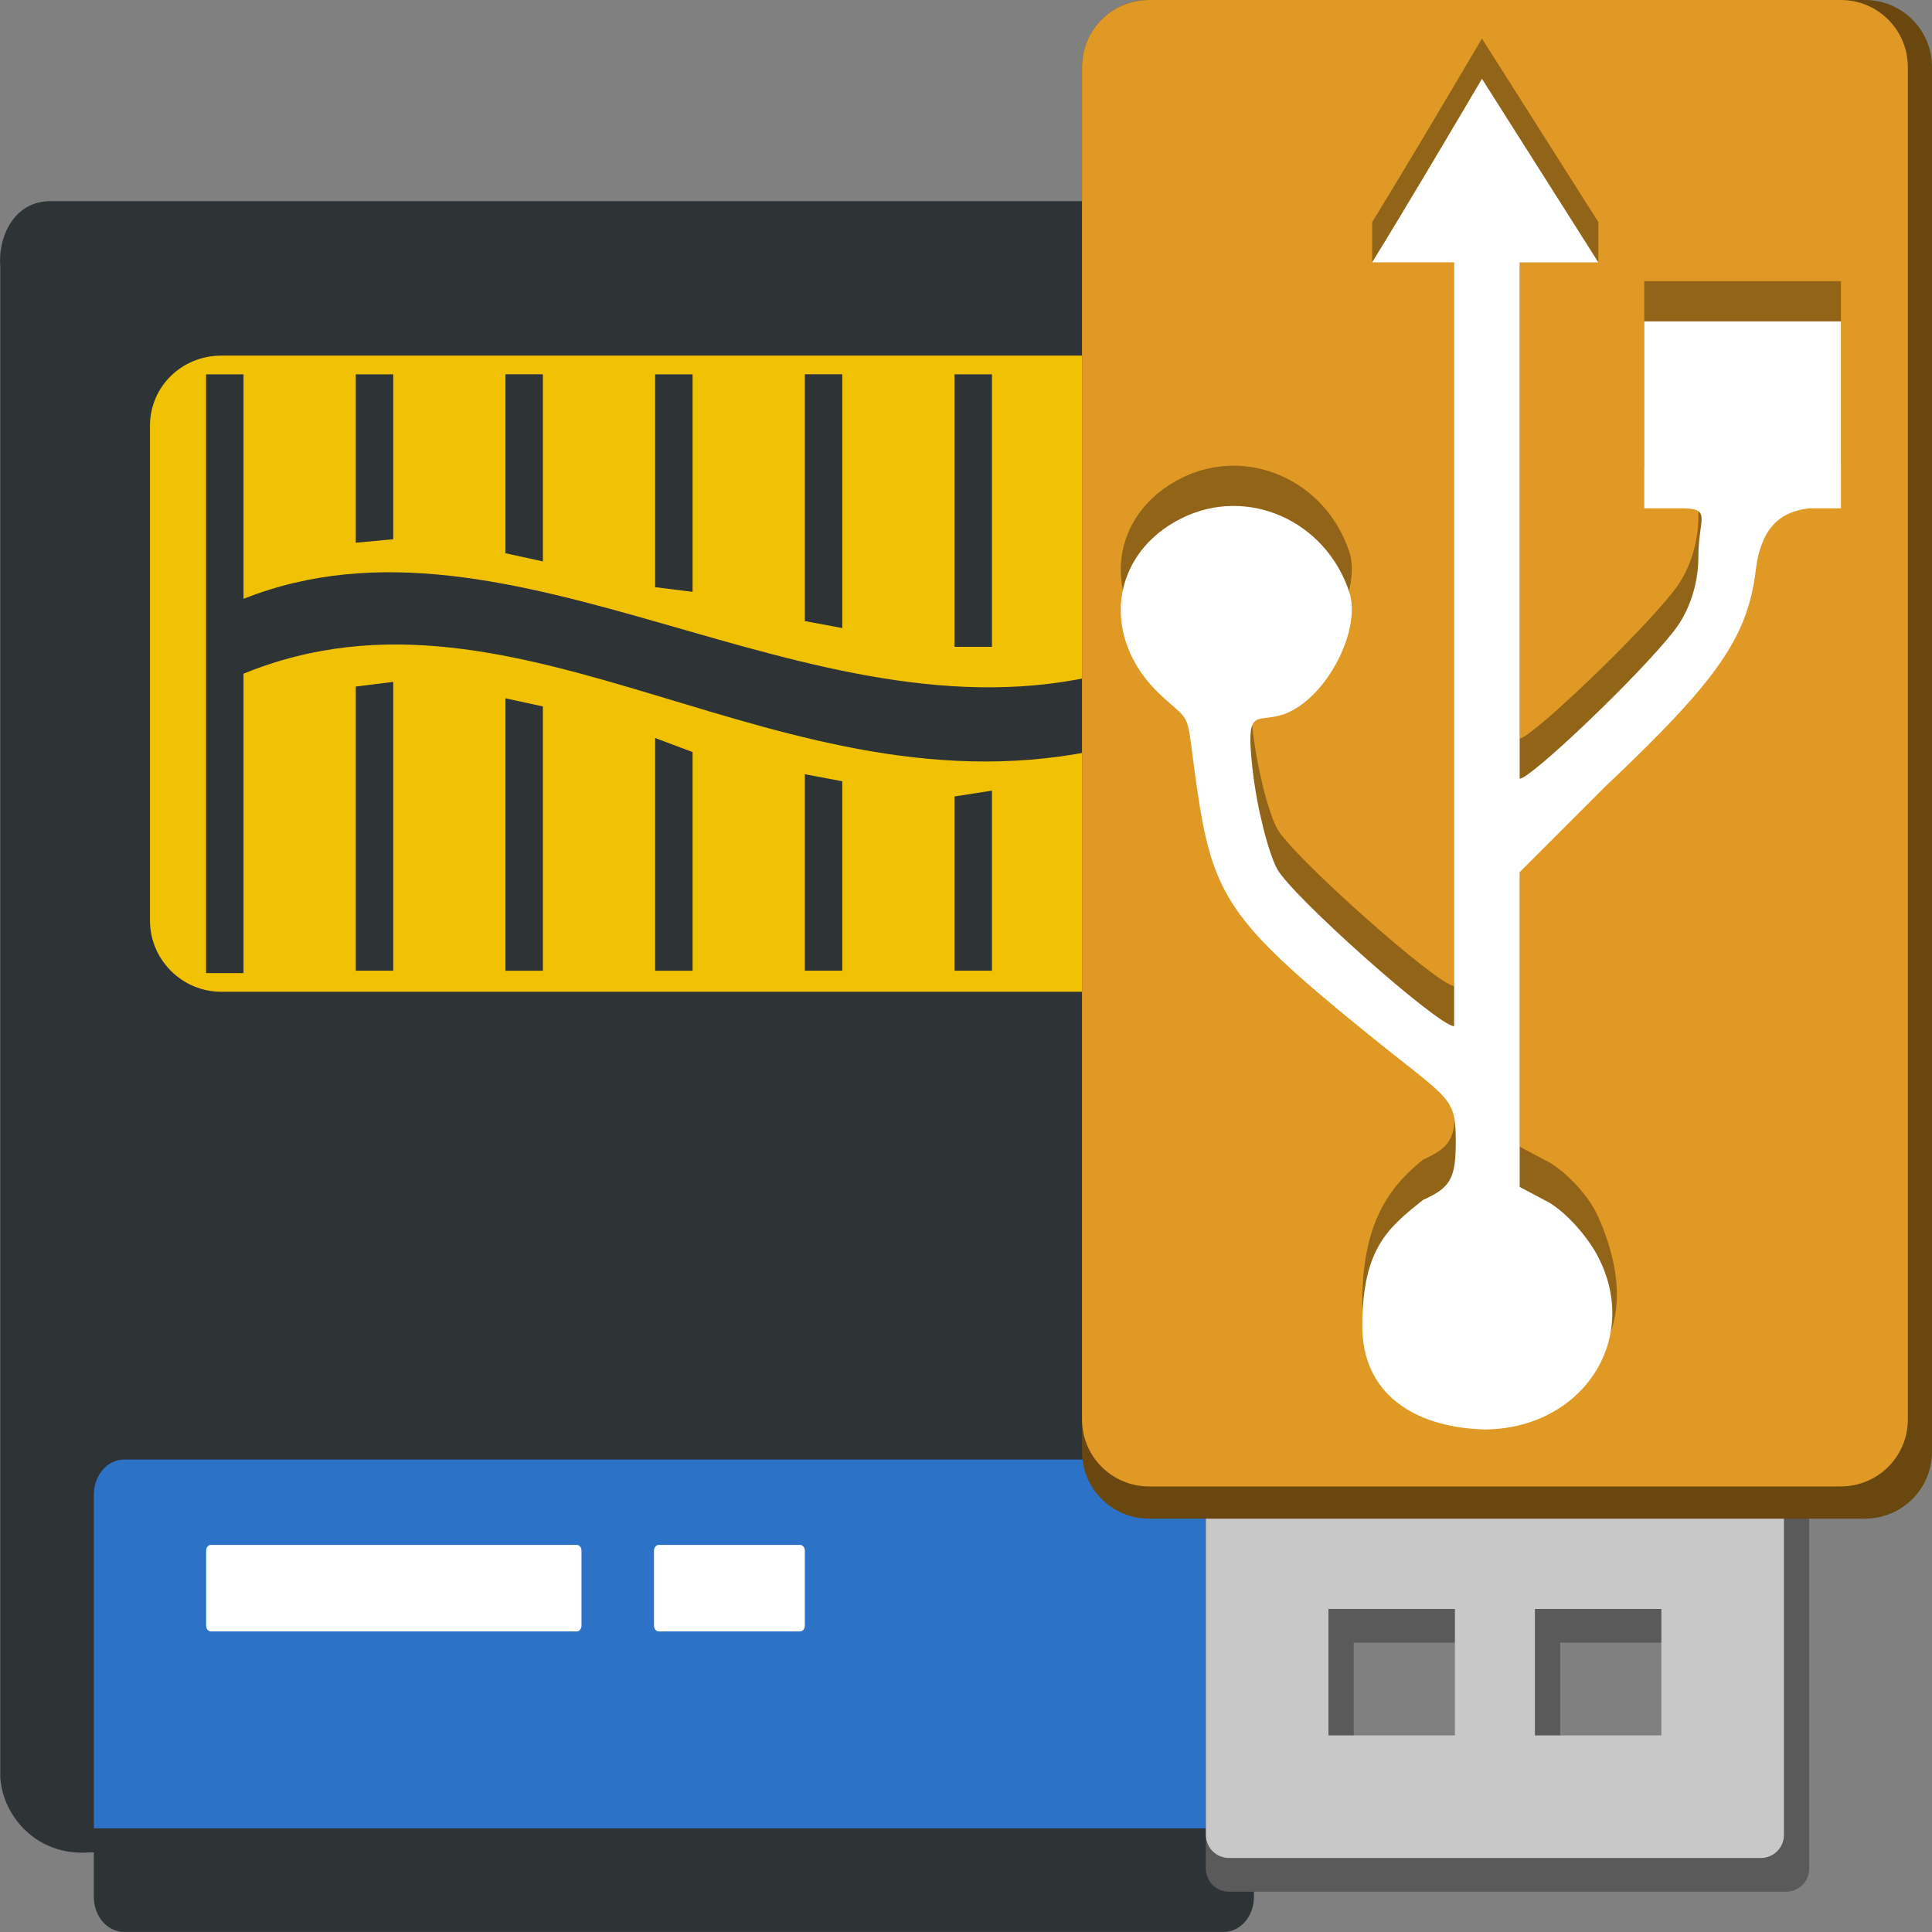 <svg width="48" version="1.1" xmlns="http://www.w3.org/2000/svg" height="48">
<rect width="100%" height="100%" fill="#808080" stroke="none"/>
<g style="stroke:none">
<g style="fill-rule:evenodd;color:#000" id="layer1" transform="translate(-7.261,3.5)">
<path style="fill:#2e3436" id="path4227" d="m 8.43,1.5 c -0.872,0.057 -1.22,0.942 -1.162,1.627 v 37.537 c 0.065,0.976 0.922,1.957 2.209,1.859 h 0.115 v 1.105 c 0,0.483 0.335,0.871 0.756,0.871 h 27.311 c 0.421,0 0.756,-0.388 0.756,-0.871 v -1.105 h 0.697 c 0.831,-0.04 1.639,-0.751 1.627,-2.119 v -34.315 c 0,-0.666 -0.209,-1.118 -0.697,-1.598 l -2.557,-2.643 c -0.267,-0.252 -0.423,-0.35 -1.162,-0.35 h -27.893 z "/>
<path style="fill:#2c72c7" id="path4222" d="m 10.348,32.762 27.311,0 c 0.421,0 0.756,0.388 0.756,0.871 v 8.291 h -28.822 v -8.291 c 0,-0.483 0.335,-0.871 0.756,-0.871 z "/>
<path style="fill:#f1c203" id="path4218" d="m 12.759,5.335 22.488,0 c 0.977,0 1.743,0.766 1.743,1.743 v 12.29 c 0,0.977 -0.766,1.772 -1.743,1.772 h -22.488 c -0.977,0 -1.772,-0.795 -1.772,-1.772 v -12.29 c 0,-0.977 0.795,-1.743 1.772,-1.743 z "/>
<g style="fill:#2e3436" id="g4151">
<path id="path4216" d="m 12.381,5.8 0,14.876 .93,0 0,-7.438 c 6.922,-2.832 13.329,3.664 21.384,1.859 v 5.578 h 0.93 v -14.818 h -0.93 v 7.38 c -7.384,1.839 -14.685,-4.519 -21.384,-1.859 v -5.578 h -0.93 z "/>
<path id="path4212" d="m 16.1,5.8 0,4.184 .93,-.087 0,-4.097 -.93,0 z "/>
<path id="path4208" d="m 19.819,5.8 0,4.445 .93,.203 0,-4.649 -.93,0 z "/>
<path id="path4204" d="m 23.538,5.8 0,5.288 .93,.116 0,-5.404 -.93,0 z "/>
<path id="path4200" d="m 27.257,5.8 0,6.13 .93,.174 0,-6.305 -.93,0 z "/>
<path id="path4196" d="m 30.976,5.8 0,6.77 .93,0 0,-6.77 -.93,0 z "/>
<path id="path4192" d="m 17.03,13.441 -.93,.116 0,7.06 .93,0 0,-7.176 z "/>
<path id="path4186" d="m 19.819,13.848 0,6.77 .93,0 0,-6.566 -.93,-.203 z "/>
<path id="path4182" d="m 23.538,14.836 0,5.782 .93,0 0,-5.433 -.93,-.349 z "/>
<path id="path4178" d="m 27.257,15.736 0,4.881 .93,0 0,-4.707 -.93,-.174 z "/>
<path id="path4172" d="m 31.906,16.143 -.93,.145 0,4.329 .93,0 0,-4.474 z "/>
</g>
<g style="fill:#fff" id="g4164">
<path id="path4170" d="m 12.498,34.883 c -0.067,0 -0.116,0.069 -0.116,0.145 v 1.859 c 0,0.077 0.049,0.145 0.116,0.145 h 9.094 c 0.067,0 0.116,-0.069 0.116,-0.145 v -1.859 c 0,-0.077 -0.049,-0.145 -0.116,-0.145 h -9.094 z "/>
<path id="path4291" d="m 23.625,34.883 c -0.067,0 -0.116,0.069 -0.116,0.145 v 1.859 c 0,0.077 0.049,0.145 0.116,0.145 h 3.516 c 0.067,0 0.116,-0.069 0.116,-0.145 v -1.859 c 0,-0.077 -0.049,-0.145 -0.116,-0.145 h -3.516 z "/>
</g>
</g>
<g id="g4" transform="translate(13.141,-0.5)">
<path style="fill:#5a5a5a" id="path4189" d="m 17.395,32.112 c -0.322,0 -0.577,0.255 -0.577,0.577 v 14.233 c 0,0.322 0.255,0.577 0.577,0.577 h 13.837 c 0.322,0 0.577,-0.255 0.577,-0.577 v -14.233 c 0,-0.322 -0.255,-0.577 -0.577,-0.577 z  m 3.097,9.2 3.142,0 0,3.142 -3.142,0 z  m 5.129,0 3.142,0 0,3.142 -3.142,0 z "/>
<rect width="12.31" x="17.845" y="-46.684" height="13.336" style="opacity:.715;fill:none" id="rect3458" transform="scale(1,-1)"/>
<path style="fill:#c8c8c8" id="rect3448" d="m 17.396,31.274 c -0.322,0 -0.577,0.255 -0.577,0.577 v 14.233 c 0,0.322 0.255,0.577 0.577,0.577 h 13.208 c 0.322,0 0.577,-0.255 0.577,-0.577 v -14.233 c 0,-0.322 -0.255,-0.577 -0.577,-0.577 h -13.208 z  m 2.468,9.2 3.142,0 0,3.142 -3.142,0 0,-3.142 z  m 5.129,0 3.142,0 0,3.142 -3.142,0 0,-3.142 z "/>
<path style="fill:#69470f" id="path4146" d="m 15.409,.5 c -0.926,0 -1.667,0.745 -1.667,1.667 v 34.396 c 0,0.922 0.741,1.667 1.667,1.667 h 17.783 c 0.926,0 1.667,-0.745 1.667,-1.667 v -34.396 c 0,-0.922 -0.741,-1.667 -1.667,-1.667 Z "/>
<path style="fill:#e09924" id="path4152" d="m 15.409,0.5 c -0.926,0 -1.667,0.745 -1.667,1.667 l 0,33.596 c 0,0.922 0.741,1.667 1.667,1.667 l 17.183,0 c 0.926,0 1.667,-0.745 1.667,-1.667 l 0,-33.596 C 34.258,1.245 33.517,0.5 32.591,0.5 l -17.183,0 z"/>
<path style="opacity:.35" id="path4149" d="m 23.678,1.458 2.892,4.561 0,1 -1.955,-1 0,12.829 c 0.271,0 2.933,-2.527 3.828,-3.665 0.387,-0.492 0.611,-1.173 0.611,-1.833 0,-0.994 0.361,-1.222 -0.448,-1.222 h -0.896 v -4.643 h 4.887 v 4.643 h -0.774 c -0.705,0.077 -1.211,0.445 -1.344,1.548 -0.199,1.644 -0.941,2.723 -3.706,5.335 l -2.158,2.158 v 7.819 l .611,.326 c 0.435,0.197 1.081,0.829 1.344,1.425 1.332,3.023 -0.424,4.676 -2.851,4.676 -1.758,-0.06 -3.014,-0.908 -3.014,-2.566 0,-1.95 0.66,-2.855 1.507,-3.536 0.68,-0.308 0.823,-0.517 0.815,-1.507 -0.01,-1.093 -0.159,-0.969 -2.321,-2.729 -3.302,-2.686 -3.725,-3.332 -4.113,-6.027 -0.286,-1.988 -0.075,-1.516 -0.896,-2.281 -1.511,-1.407 -1.269,-3.511 0.529,-4.398 1.621,-0.799 3.562,0.054 4.154,1.833 0.292,0.877 -0.445,2.408 -1.385,2.932 -0.86,0.48 -1.215,-0.304 -1.018,1.466 0.109,0.98 0.396,2.087 0.611,2.484 0.37,0.682 4.005,3.91 4.398,3.91 v -18.978 l -2.036,1 v -1 c 0.928,-1.509 1.83,-3.043 2.729,-4.561 z "/>
<path style="fill:#fff" id="rect5391" d="m 23.678,2.458 2.892,4.561 -1.955,0 0,12.829 c 0.271,0 2.933,-2.527 3.828,-3.665 0.387,-0.492 0.611,-1.173 0.611,-1.833 0,-0.994 0.361,-1.222 -0.448,-1.222 h -0.896 v -4.643 h 4.887 v 4.643 h -0.774 c -0.705,0.077 -1.211,0.445 -1.344,1.548 -0.199,1.644 -0.941,2.723 -3.706,5.335 l -2.158,2.158 v 7.819 l .611,.326 c 0.435,0.197 1.047,0.845 1.344,1.425 1.058,2.067 -0.424,4.276 -2.851,4.276 -1.758,-0.06 -3.014,-0.908 -3.014,-2.566 0,-1.95 0.66,-2.455 1.507,-3.136 0.68,-0.308 0.823,-0.517 0.815,-1.507 -0.01,-1.093 -0.159,-0.969 -2.321,-2.729 -3.302,-2.686 -3.725,-3.332 -4.113,-6.027 -0.286,-1.988 -0.075,-1.516 -0.896,-2.281 -1.511,-1.407 -1.269,-3.511 0.529,-4.398 1.621,-0.799 3.562,0.054 4.154,1.833 0.292,0.877 -0.445,2.408 -1.385,2.932 -0.86,0.48 -1.215,-0.304 -1.018,1.466 0.109,0.98 0.396,2.087 0.611,2.484 0.37,0.682 4.005,3.91 4.398,3.91 v -18.978 h -2.036 c 0.928,-1.509 1.83,-3.043 2.729,-4.561 z "/>
</g>
</g>
</svg>
